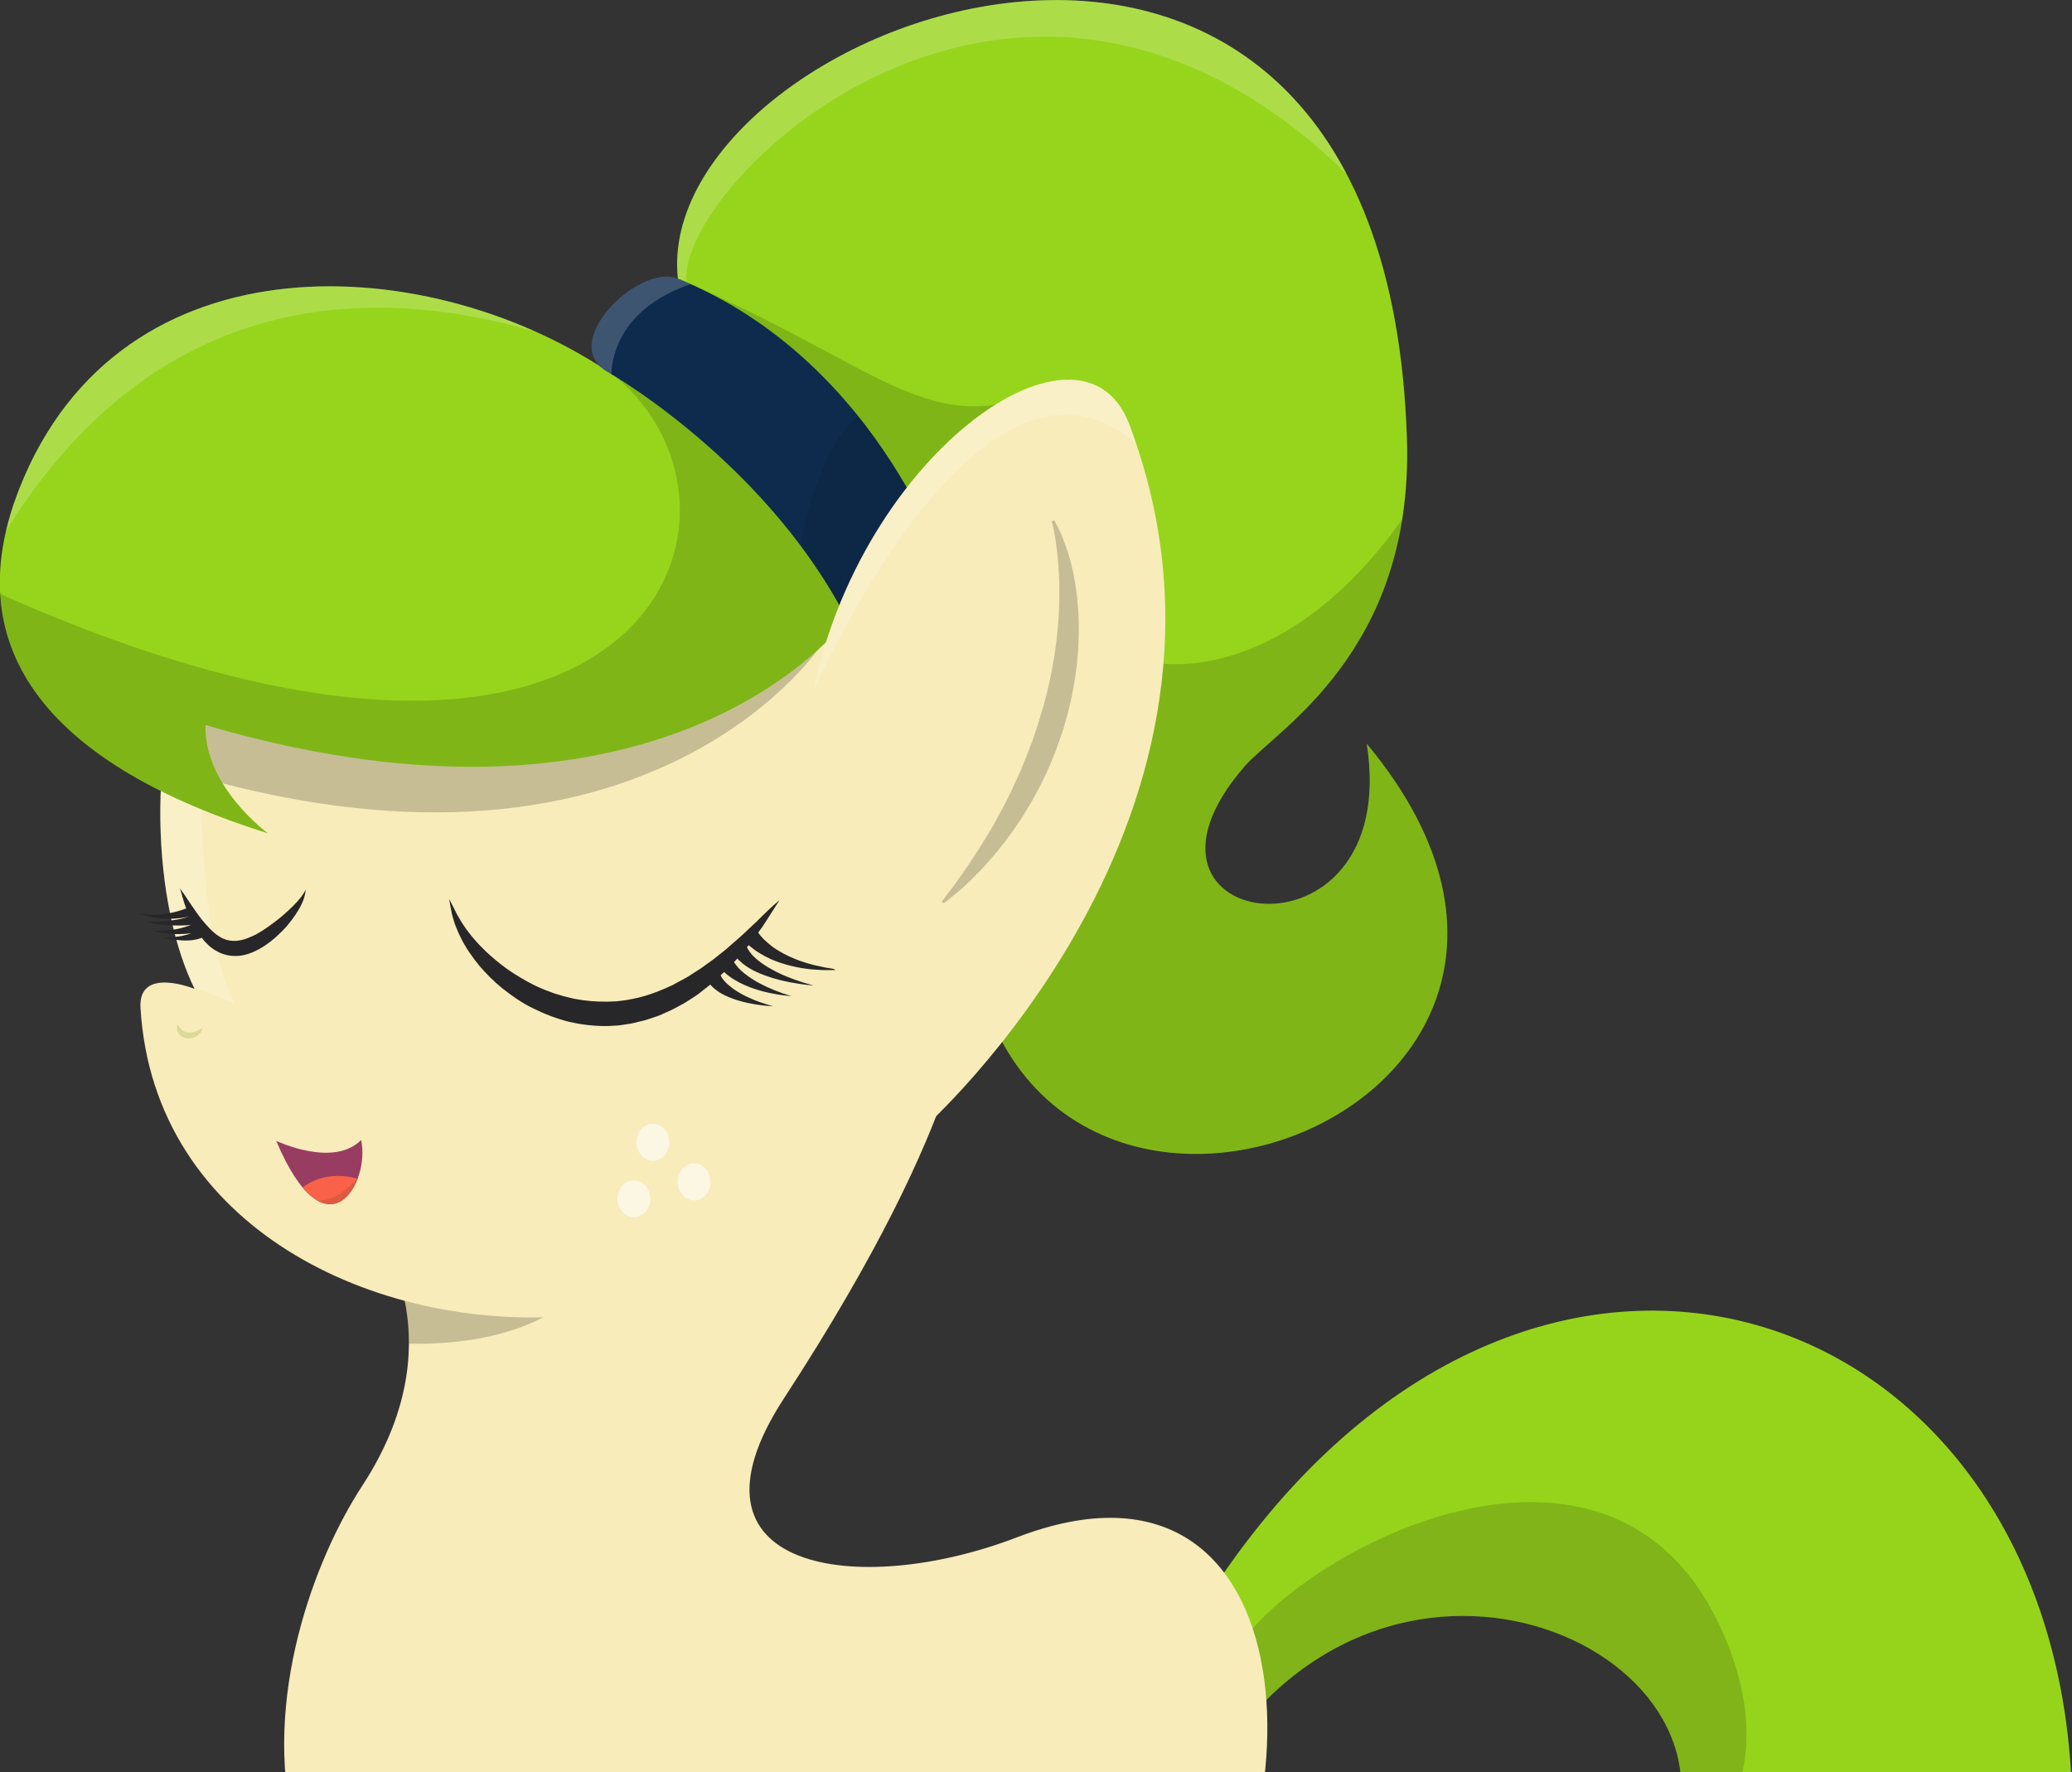 <svg xmlns="http://www.w3.org/2000/svg" xmlns:xlink="http://www.w3.org/1999/xlink" viewBox="0 0 1401.1 1198.5" enable-background="new 0 0 1401.1 1198.5">
<rect x="0" y="0" width="1401.1" height="1198.5" fill="#333333" stroke="none"/>
<g>
<defs>
    <path id="b" d="M0 0h1401.1v1198.5H0z" />
</defs>
<clipPath id="c">
    <use xlink:href="#b" overflow="visible" />
</clipPath>
<g clip-path="url(#c)">
    <defs>
        <path id="d" d="M1101.1 1289.3c126.4-136.6-111.3-283.3-250.7-133.7l-28.5-83.6c213.1-319.4 567.6-196.6 579.1 138.5" />
    </defs>
    <use xlink:href="#d" overflow="visible" fill="#96D41C" />
    <clipPath id="e">
        <use xlink:href="#d" overflow="visible" />
    </clipPath>
    <path opacity=".15" clip-path="url(#e)" d="M830.5 1127.4c19.7-64 267.2-210.5 340.1-9.5 32.2 88.7-12.9 150.5-102 202.5-142.8-102.3-260.7-119.8-238.1-193z" />
    <g>
        <defs>
            <path id="f" d="M493.6 1426.8C104 1381.5 179.9 1104.2 245 1004.6c63-96.4 12.1-167 12.1-167l396.7-164.7s4.9 75.4-123.7 272.7c-76.4 117.2 50.6 135 157.4 94 202.2-77.6 208.7 206 97.2 323.2" />
        </defs>
        <use xlink:href="#f" overflow="visible" fill="#F7ECBA" />
        <clipPath id="g">
            <use xlink:href="#f" overflow="visible" />
        </clipPath>
        <path opacity=".2" clip-path="url(#g)" d="M274 875.3s54.9 8.8 110.4 3.4c0 0-33.1 36.7-129.7 28.9 18.1-29.8 19.3-32.3 19.3-32.3z" />
    </g>
    <g>
        <defs>
            <path id="h" d="M548.4 897.9s297.9-542.8-120.6-612.2c-331.5-54.8-350.3 273.6-296.2 383 0 0-38.3-15.7-36.6 12.8 8.9 149.2 159.7 219 291 208.3 52.4-4.2 103.8-9.6 138.9-26.4s23.5 34.5 23.5 34.5z" />
        </defs>
        <use xlink:href="#h" overflow="visible" fill="#F7ECBA" />
        <clipPath id="i">
            <use xlink:href="#h" overflow="visible" />
        </clipPath>
        <ellipse transform="matrix(1 -.031 .031 1 -24.903 13.666)" opacity=".6" clip-path="url(#i)" fill="#fff" cx="428.4" cy="810.2" rx="11.1" ry="12.5" />
        <ellipse transform="matrix(1 -.031 .031 1 -24.531 14.922)" opacity=".6" clip-path="url(#i)" fill="#fff" cx="469.1" cy="798.8" rx="11.1" ry="12.5" />
        <ellipse transform="matrix(1 -.031 .031 1 -23.714 14.048)" opacity=".6" clip-path="url(#i)" fill="#fff" cx="441.3" cy="772" rx="11.1" ry="12.5" />
        <path fill="none" d="M487.8 663.2" opacity=".5" clip-path="url(#i)" />
        <path opacity=".2" clip-path="url(#i)" fill="#6C8B1C" d="M120.5 693.2s.1.3.4.7c.3.5.7 1.1 1.3 1.7.3.3.6.7 1 1 .4.3.8.6 1.3.8.5.3 1 .4 1.6.6.3.1.6.1.9.1.3 0 .6.1.9.1.6 0 1.2 0 1.7-.1.3 0 .6-.1.9-.1.3 0 .5-.2.8-.2.5-.2 1.1-.3 1.5-.5.5-.2.9-.4 1.3-.6.4-.2.8-.4 1.1-.6.3-.2.6-.3.8-.5.5-.3.7-.4.7-.4l.2.3s0 .1-.1.3c-.1.2-.1.4-.3.7-.1.3-.3.7-.5 1.1-.2.4-.5.9-.9 1.2-.4.4-.8.8-1.3 1.2-.5.4-1.1.7-1.7 1.1-.6.4-1.3.6-2.1.8-.7.2-1.6.3-2.5.3-.4 0-.9-.1-1.3-.1-.4-.1-.9-.2-1.3-.3-.8-.3-1.6-.7-2.3-1.2-.7-.5-1.2-1.1-1.6-1.6-.4-.6-.7-1.2-.9-1.8-.2-.6-.3-1.1-.4-1.6-.1-.5 0-.9 0-1.2 0-.3.1-.6.1-.8 0-.2.1-.3.1-.3l.6-.1z" />
        <path opacity=".2" clip-path="url(#i)" fill="#fff" d="M137.4 490s-8.8 127.4 21.2 188.7c-15.4-7.2-27.1-10-27.1-10s-77.4-126.9-53.1-157c24.5-30.1 59-21.7 59-21.7z" />
    </g>
    <path fill="#272628" d="M206.8 601.5s-1.4 2.7-2.4 3.9c-.2.4-.6.9-1 1.4-.4.5-.9 1.1-1.4 1.7-.5.6-1.1 1.3-1.9 2.1-.7.7-1.4 1.5-2.2 2.3-1.6 1.6-3.6 3.4-5.6 5.2-1.1.9-2.1 1.9-3.3 2.8-1.2.9-2.3 1.9-3.6 2.8-2.5 1.9-5.1 3.8-7.8 5.5-1.4.9-2.8 1.6-4.2 2.5-1.4.7-2.8 1.4-4.3 2-2.8 1.2-5.7 2.1-8.3 2.4-2.6.3-5 .1-7.3-.5-1.2-.3-2.3-.9-3.5-1.3-1.1-.8-2.3-1.3-3.4-2.2-.6-.4-1.1-.9-1.7-1.3-.5-.5-1-1-1.6-1.5-1.1-.9-2.1-2.1-3.1-3.2-.5-.6-1-1.1-1.5-1.6-.5-.6-.9-1.2-1.4-1.7-.9-1.1-1.9-2.2-2.7-3.4-1.6-2.3-3.2-4.4-4.5-6.4-1.3-2-2.6-3.7-3.5-5.2-.9-1.5-1.8-2.6-2.3-3.4-.6-.8-2.7-3.7-2.7-3.7l.9 2.7s.5 1.9 1.5 5.2c.4 1.6 1.1 3.5 1.9 5.7-.8.3-1.9.7-3.1 1.1-3.1 1-7.3 2.1-11.6 2.6-2.2.3-4.4.4-6.4.5h-3c-1 0-1.9-.1-2.7-.2-1.7-.1-3-.4-4-.5l-1.5-.3s.5.2 1.5.5c.9.3 2.3.8 3.9 1.2.8.2 1.7.5 2.7.7l3 .6c2.1.3 4.4.6 6.7.7 4.6.2 9.3-.1 12.7-.7 1.5-.2 2.8-.5 3.8-.7-.7.2-1.6.5-2.7.8-2.8.8-6.7 1.5-10.6 2-3.9.5-7.9.7-10.9.7-1.5 0-2.7-.1-3.6-.1-.9-.1-1.4-.1-1.4-.1s.5.1 1.3.4c.8.2 2.1.5 3.6.8 3 .6 7 1.2 11.1 1.4 4.1.2 8.2.2 11.3 0 1.2-.1 2.2-.2 3.1-.3-.4.2-.9.4-1.5.6-2.4.9-5.9 1.9-9.4 2.5-3.5.6-7.2.9-9.9 1-1.4.1-2.5 0-3.3 0h-1.3l1.2.3c.8.2 1.9.4 3.3.7 2.7.5 6.4 1 10.2 1.1 3.8.1 7.6-.1 10.5-.5.2 0 .4-.1.6-.1-1.8.7-4.1 1.4-6.6 1.9-3.1.6-6.2.9-8.6 1-1.2.1-2.2.1-2.9.1h-1.1s.4.1 1.1.2c.7.1 1.7.4 2.9.6 2.4.5 5.6.9 8.9 1.1 3.3.2 6.7 0 9.3-.6 1.3-.3 2.4-.6 3.2-.9.3-.1.5-.2.7-.3.1.2.3.4.4.5.6.7 1.1 1.4 1.7 2.1.7.6 1.3 1.3 2 2 1.3 1.4 2.9 2.4 4.5 3.6 1.7.9 3.4 2 5.3 2.6 3.8 1.4 7.9 1.8 11.9 1.4 4-.5 7.9-1.9 11.4-3.7 3.5-1.7 6.7-3.9 9.7-6.2 2.9-2.3 5.5-4.8 7.9-7.2 2.4-2.4 4.4-4.9 6.2-7.3 1.8-2.4 3.3-4.6 4.5-6.7.6-1 1.2-2 1.6-3 .5-.9.9-1.8 1.2-2.6.4-.8.6-1.5.8-2.2.7-1.9 1.3-5.9 1.3-5.9z" />
    <path d="M137.4 490c-.4 13.4 2.8 28 8.8 38.6 300.2 79.4 410.9-94.8 410.9-94.8S431.3 554 137.4 490z" opacity=".2" />
    <g>
        <defs>
            <path id="j" d="M572.7 418.6S454.2 582.7 139 490.3c-1.3 41.5 42.2 73.2 42.2 73.2C37.6 518.4-30.8 442 13 330.6c68.8-175.1 280.7-161 402.7-76.3-11.4-31.8 12.9-66.4 42.7-65.8-18.9-174.8 478.4-361.7 493 108.8 4.4 143.3-88.1 196-109.6 220.7-98 112.5 106.8 140.9 82.4-15.1 222.1 266.8-308.9 437.5-268.6 51.5l-82.9-135.8z" />
        </defs>
        <use xlink:href="#j" overflow="visible" fill="#97D51C" />
        <clipPath id="k">
            <use xlink:href="#j" overflow="visible" />
        </clipPath>
        <path d="M517.6 336.3l12-10.6s-66.4-46.1-117.8-80.5c.5 3 10.6 8.9 3.9 9.1C529 347.5 434.8 595.6.1 401.6-40.8 454.9 3.4 535 179.6 563.2c0 0 26.4-1.5 27.7-43 315.2 92.4 363.8-101.8 363.8-101.8l33 54 36.9-78.7-123.4-57.4z" opacity=".15" clip-path="url(#k)" />
        <path opacity=".03" clip-path="url(#k)" d="M134.2 546.4c-8.9-3.7-17.4-7.6-25.5-11.6-.4 10.2-.4 20.2 0 30 20.1 9.9 42.3 18.6 66.5 26.2 0-.1-29-17.3-41-44.6z" />
        <path d="M924.3 502.9c119.6-.6 26.5-134.1 24.1-152.2-88.2 125.8-208.6 121.7-243.5 40-27.4-64.3-50.6 179-50.6 179-24.7 366 489.1 196.4 270-66.8zM458.5 188.4c147.3 63.5 172.4 115.4 263.5 67.8 72.9 52.8-84.4 116.1-84.4 116.1S420.8 240.4 458.5 188.4z" opacity=".15" clip-path="url(#k)" />
        <path opacity=".2" clip-path="url(#k)" fill="#fff" d="M3.1 360.7c72-118.2 188.8-185.5 359.1-136.5C276.8 61 13.4 116.1 13.4 116.1S-61.3 337.5 3.1 360.7zM464.1 190.1c-4.9-68.4 224.3-288.8 446.6-72.5L857-66.9 371.4-28.7s-1 192.6 92.7 218.8z" />
    </g>
    <g>
        <defs>
            <path id="l" d="M410.9 251.5S532 319.9 583 440.7c57.9 137.2 59.6-46.8 59.6-46.8-.2.6-44.2-148.3-184.2-205.5-26.3-10.7-81.8 43.7-47.5 63.1z" />
        </defs>
        <use xlink:href="#l" overflow="visible" fill="#0E2B4E" />
        <clipPath id="m">
            <use xlink:href="#l" overflow="visible" />
        </clipPath>
        <path opacity=".2" clip-path="url(#m)" fill="#fff" d="M413.5 253s-2-43 55.2-61.4c66-21.2-38.9-31.3-38.9-31.3l-87.1 60.5 70.8 32.2z" />
        <path opacity=".1" clip-path="url(#m)" d="M539.2 381.5s11.1-87.8 49.8-105.9c38.7-18.1 82.8 78.3 82.8 78.3l-73.7 102.6-58.9-75z" />
    </g>
    <g>
        <defs>
            <path id="n" d="M624 763.3s239.6-211.8 139.6-476.4c-33.4-88.4-195.1 28.8-217.8 205C522.6 672.4 624 763.3 624 763.3z" />
        </defs>
        <use xlink:href="#n" overflow="visible" fill="#F7ECBA" />
        <clipPath id="o">
            <use xlink:href="#n" overflow="visible" />
        </clipPath>
        <path opacity=".2" clip-path="url(#o)" fill="#fff" d="M548.9 469.7s112.8-260.8 219.3-170.1c20.1 17.1 52.5-29.5 52.5-29.5l-119.3-82.4-147.8 49.1L466 383.3l82.9 86.4z" />
    </g>
    <path fill="none" d="M532.2 678.9" opacity=".5" />
    <g>
        <defs>
            <path id="p" d="M244.2 770.9c6.4 29.1-23.5 80.7-57.4.6 0-.1 38.5 18.4 57.4-.6z" />
        </defs>
        <use xlink:href="#p" overflow="visible" fill="#993C62" />
        <clipPath id="q">
            <use xlink:href="#p" overflow="visible" />
        </clipPath>
        <path clip-path="url(#q)" fill="#F96248" d="M204.6 803c17 20.2 31.1 10.1 37.2-6-20.2-5.5-33.1 2.7-37.2 6z" />
        <path opacity=".1" clip-path="url(#q)" d="M241.6 796.7s-11.8 15.1-26.5 15.3c-29.7.5-8.6 54.2 12.2 14.1s14.3-29.4 14.3-29.4z" />
    </g>
    <path fill="#272628" d="M562.7 655c-.9-.1-1.9-.3-3.1-.5-1.2-.2-2.5-.4-4-.8-1.5-.3-3-.7-4.7-1-1.7-.4-3.4-1-5.1-1.4-1.8-.5-3.6-1.2-5.4-1.8-1.8-.6-3.6-1.4-5.4-2.2-1.8-.7-3.5-1.7-5.2-2.5-1.7-.9-3.2-1.9-4.8-2.8-1.4-1-2.9-1.9-4.1-3-1.3-1-2.4-2-3.4-2.9-1-.9-1.9-1.8-2.6-2.7-.7-.8-1.3-1.5-1.7-2.1-.2-.3-.4-.5-.5-.7.4-.5.8-1 1.1-1.5.7-1 1.4-1.9 2-2.8.6-.9 1.1-1.8 1.7-2.6 4.2-6.6 9.6-15 9.6-15l-4.4 3.8s-.9.8-2.4 2.2c-1.5 1.5-3.9 3.6-6.6 6.4l-2.2 2.2c-.8.7-1.6 1.5-2.5 2.3-1.8 1.6-3.5 3.4-5.5 5.2-1.9 1.9-4.1 3.7-6.4 5.7-2.3 1.9-4.5 4.1-7 6.1s-5.1 4.1-7.8 6.2c-2.8 2-5.6 4-8.5 6.1-3 1.9-6.1 3.9-9.2 5.9-3.3 1.7-6.5 3.6-9.8 5.3-6.8 3.2-13.8 6.1-21.2 8-1.8.6-3.7.8-5.5 1.3-1.9.3-3.7.8-5.6 1l-5.7.7-5.7.2c-7.6.2-15.2-.5-22.7-1.9-3.7-.9-7.4-1.7-11-2.9-.9-.3-1.8-.5-2.7-.8l-2.6-1c-1.7-.7-3.5-1.2-5.2-2-6.9-2.8-13.2-6.5-19.1-10.2-5.9-3.7-11.1-7.9-15.8-12-1.2-1-2.3-2.1-3.4-3.1s-2-2.1-3.1-3.1c-2.1-2-3.8-4.1-5.5-6-1.7-1.9-3-3.9-4.5-5.7-1.3-1.9-2.5-3.6-3.5-5.2-.9-1.6-1.7-3-2.5-4.3-.8-1.2-1.3-2.6-1.8-3.5-.9-1.9-4-7.7-4-7.7l.9 5s.2 1.1.6 3.1c.3 2.1 1.2 5.1 2.4 8.9.7 1.8 1.6 3.9 2.5 6.1 1.1 2.1 2.1 4.5 3.5 6.9 1.4 2.3 2.8 4.9 4.7 7.4.9 1.3 1.8 2.6 2.8 3.9 1 1.3 2.1 2.5 3.1 3.9 4.4 5.1 9.5 10.4 15.6 15.3 6.1 4.8 12.8 9.6 20.4 13.3 7.6 3.8 15.8 7 24.4 9.2 8.7 2 17.8 3.1 26.8 2.9l6.8-.4c2.2-.3 4.5-.6 6.7-1 2.3-.2 4.4-.9 6.6-1.4 2.2-.6 4.4-.9 6.5-1.7l6.3-2.1c2.1-.7 4.1-1.7 6.1-2.6 4.1-1.6 7.8-3.9 11.5-5.8 1.9-1 3.6-2.3 5.3-3.3 1.7-1.1 3.5-2.2 5.1-3.4 2.7-2.1 5.4-4.2 8-6.3.1.1.2.3.4.4.4.4.8.8 1.2 1.3.5.4.9.8 1.4 1.2 1 .8 2.1 1.6 3.3 2.4 1.2.7 2.5 1.5 3.9 2.1 1.3.7 2.8 1.2 4.2 1.8 1.4.6 2.9 1 4.4 1.5 1.5.5 3 .8 4.4 1.2 1.4.4 2.9.6 4.3.9 1.4.3 2.7.5 4 .7 1.3.2 2.5.4 3.6.5 1.1.2 2.2.2 3.1.3.9.1 1.7.2 2.4.2 1.3.1 2 .2 2 .2s-.7-.2-2-.6c-.6-.2-1.4-.4-2.2-.7-.9-.3-1.8-.5-2.9-.9-1-.4-2.2-.8-3.4-1.2-1.2-.4-2.4-.9-3.7-1.5-1.3-.6-2.6-1.1-3.9-1.7-1.3-.7-2.6-1.3-3.8-2-1.2-.8-2.5-1.4-3.6-2.2-1.1-.8-2.3-1.5-3.3-2.4-1-.8-1.9-1.6-2.8-2.4-.8-.8-1.5-1.6-2.1-2.3-.3-.4-.5-.7-.8-1.1-.2-.3-.4-.7-.6-1-.2-.4-.4-.7-.5-1 .8-.7 1.6-1.5 2.4-2.2.8.8 1.8 1.6 2.8 2.4 1.1.9 2.3 1.6 3.6 2.5 1.3.7 2.7 1.6 4.1 2.3 1.4.7 3 1.5 4.5 2.1 1.5.7 3.1 1.2 4.7 1.8 1.6.6 3.2 1 4.8 1.5 1.6.5 3.1.8 4.7 1.2 1.5.3 3 .7 4.4.9 1.4.2 2.7.5 3.9.7 1.2.2 2.3.3 3.3.4 1 .1 1.9.2 2.6.3 1.4.2 2.2.3 2.2.3s-.8-.3-2.1-.7c-.7-.2-1.5-.5-2.4-.8-.9-.3-2-.6-3.1-1.1-1.1-.4-2.4-.9-3.7-1.4-1.3-.5-2.6-1.1-4-1.7-1.4-.6-2.8-1.2-4.2-2-1.4-.7-2.8-1.4-4.2-2.2-1.4-.8-2.7-1.6-4-2.5-1.3-.8-2.5-1.7-3.6-2.6-1.2-.8-2.1-1.8-3.1-2.6-.9-.9-1.8-1.7-2.4-2.6-.7-.8-1.3-1.6-1.8-2.3-.1-.2-.3-.4-.4-.6l.9-.9c.5-.5 1-1 1.4-1.5.3.4.7.7 1.1 1.1.5.4 1 .9 1.5 1.4.5.4 1.1.9 1.7 1.4 1.2.9 2.5 1.8 4 2.7 1.4.9 3 1.7 4.6 2.4 1.6.8 3.3 1.5 5 2.1 1.7.7 3.5 1.2 5.2 1.8 1.8.6 3.6 1 5.3 1.5 1.7.5 3.5.8 5.2 1.2 1.7.4 3.3.7 4.8.9 1.5.3 3 .5 4.3.7 1.3.2 2.6.3 3.7.5 1.1.1 2 .2 2.8.3 1.6.2 2.5.3 2.5.3s-.9-.3-2.4-.7c-.8-.2-1.7-.5-2.7-.8-1-.3-2.2-.6-3.5-1.1-1.3-.4-2.6-.9-4.1-1.4-1.5-.5-3-1.1-4.5-1.7-1.5-.7-3.2-1.2-4.7-2-1.6-.8-3.2-1.4-4.7-2.3-1.5-.9-3.1-1.6-4.5-2.5-1.4-.9-2.9-1.8-4.1-2.7-1.3-.9-2.5-1.9-3.6-2.8-1.1-.9-2-1.9-2.8-2.7-.4-.4-.8-.9-1.1-1.3l-.9-1.2c-.5-.7-.9-1.4-1.2-1.9-.2-.4-.3-.8-.4-.9.4-.5.8-1 1.2-1.4.5.5 1.1 1 1.8 1.5 1 .9 2.3 1.8 3.6 2.7 1.4.9 2.8 1.8 4.5 2.7 1.6 1 3.4 1.7 5.1 2.6 1.8.7 3.7 1.6 5.6 2.2 2 .6 3.9 1.3 5.9 1.8 2 .5 4 1 6 1.4 2 .4 3.9.8 5.8 1 1.9.2 3.7.5 5.4.6 1.7.1 3.4.2 4.9.3 1.5.1 2.9.1 4.1.1h6s-.6-.7-2.3-1z" />
    <path opacity=".2" d="M712.9 351.9s.6 1 1.6 2.9c.9 1.9 2.4 4.7 3.9 8.4 1.4 3.7 3.2 8.2 4.7 13.5 1.5 5.3 3 11.4 4 18.1.6 3.4 1 6.9 1.4 10.5.3 3.7.7 7.5.8 11.4.4 7.8.2 16.1-.4 24.6-.3 4.3-.7 8.6-1.4 12.9l-.9 6.6-1.2 6.6c-.8 4.4-1.8 8.8-2.9 13.2-1.1 4.4-2.4 8.8-3.7 13.1-1.5 4.3-2.9 8.6-4.5 12.9-.8 2.1-1.6 4.2-2.5 6.3-.9 2.1-1.7 4.2-2.6 6.2-3.6 8.2-7.6 16-11.8 23.3-2.2 3.6-4.3 7.2-6.5 10.7-2.3 3.4-4.5 6.7-6.7 9.8-2.2 3.2-4.5 6.1-6.8 9-2.3 2.8-4.4 5.6-6.7 8.1s-4.3 4.9-6.4 7.2c-2.1 2.3-4.2 4.2-6.1 6.2-3.8 3.9-7.3 7.1-10.4 9.6-2.9 2.6-5.4 4.4-7.1 5.8-1.6 1.3-2.6 2-2.6 2l-1.3-1.1s2.6-3.5 7.2-9.5c2.3-3 4.9-6.8 7.9-11.1 3.1-4.3 6.3-9.3 9.8-14.7 1.8-2.7 3.5-5.6 5.3-8.6 1.8-3 3.8-6 5.5-9.3 1.8-3.3 3.6-6.6 5.5-10 1.8-3.5 3.6-7 5.4-10.7 1.8-3.6 3.4-7.4 5.2-11.2 1.8-3.8 3.3-7.7 4.9-11.6 1.6-3.9 3-8 4.6-12 1.5-4 2.7-8.2 4.1-12.3 1.2-4.1 2.5-8.3 3.7-12.4 1.1-4.2 2.3-8.3 3.1-12.4.5-2.1.9-4.1 1.4-6.2.4-2.1.8-4.1 1.2-6.2.8-4.1 1.4-8.2 2-12.2 1.1-8 1.9-15.8 2.3-23.2.5-7.4.5-14.4.4-20.9-.1-6.5-.6-12.4-1-17.6-.5-5.2-1.1-9.8-1.7-13.5-1.2-7.5-2.4-11.6-2.4-11.6l1.7-.6z" />
</g>
</g>
</svg>